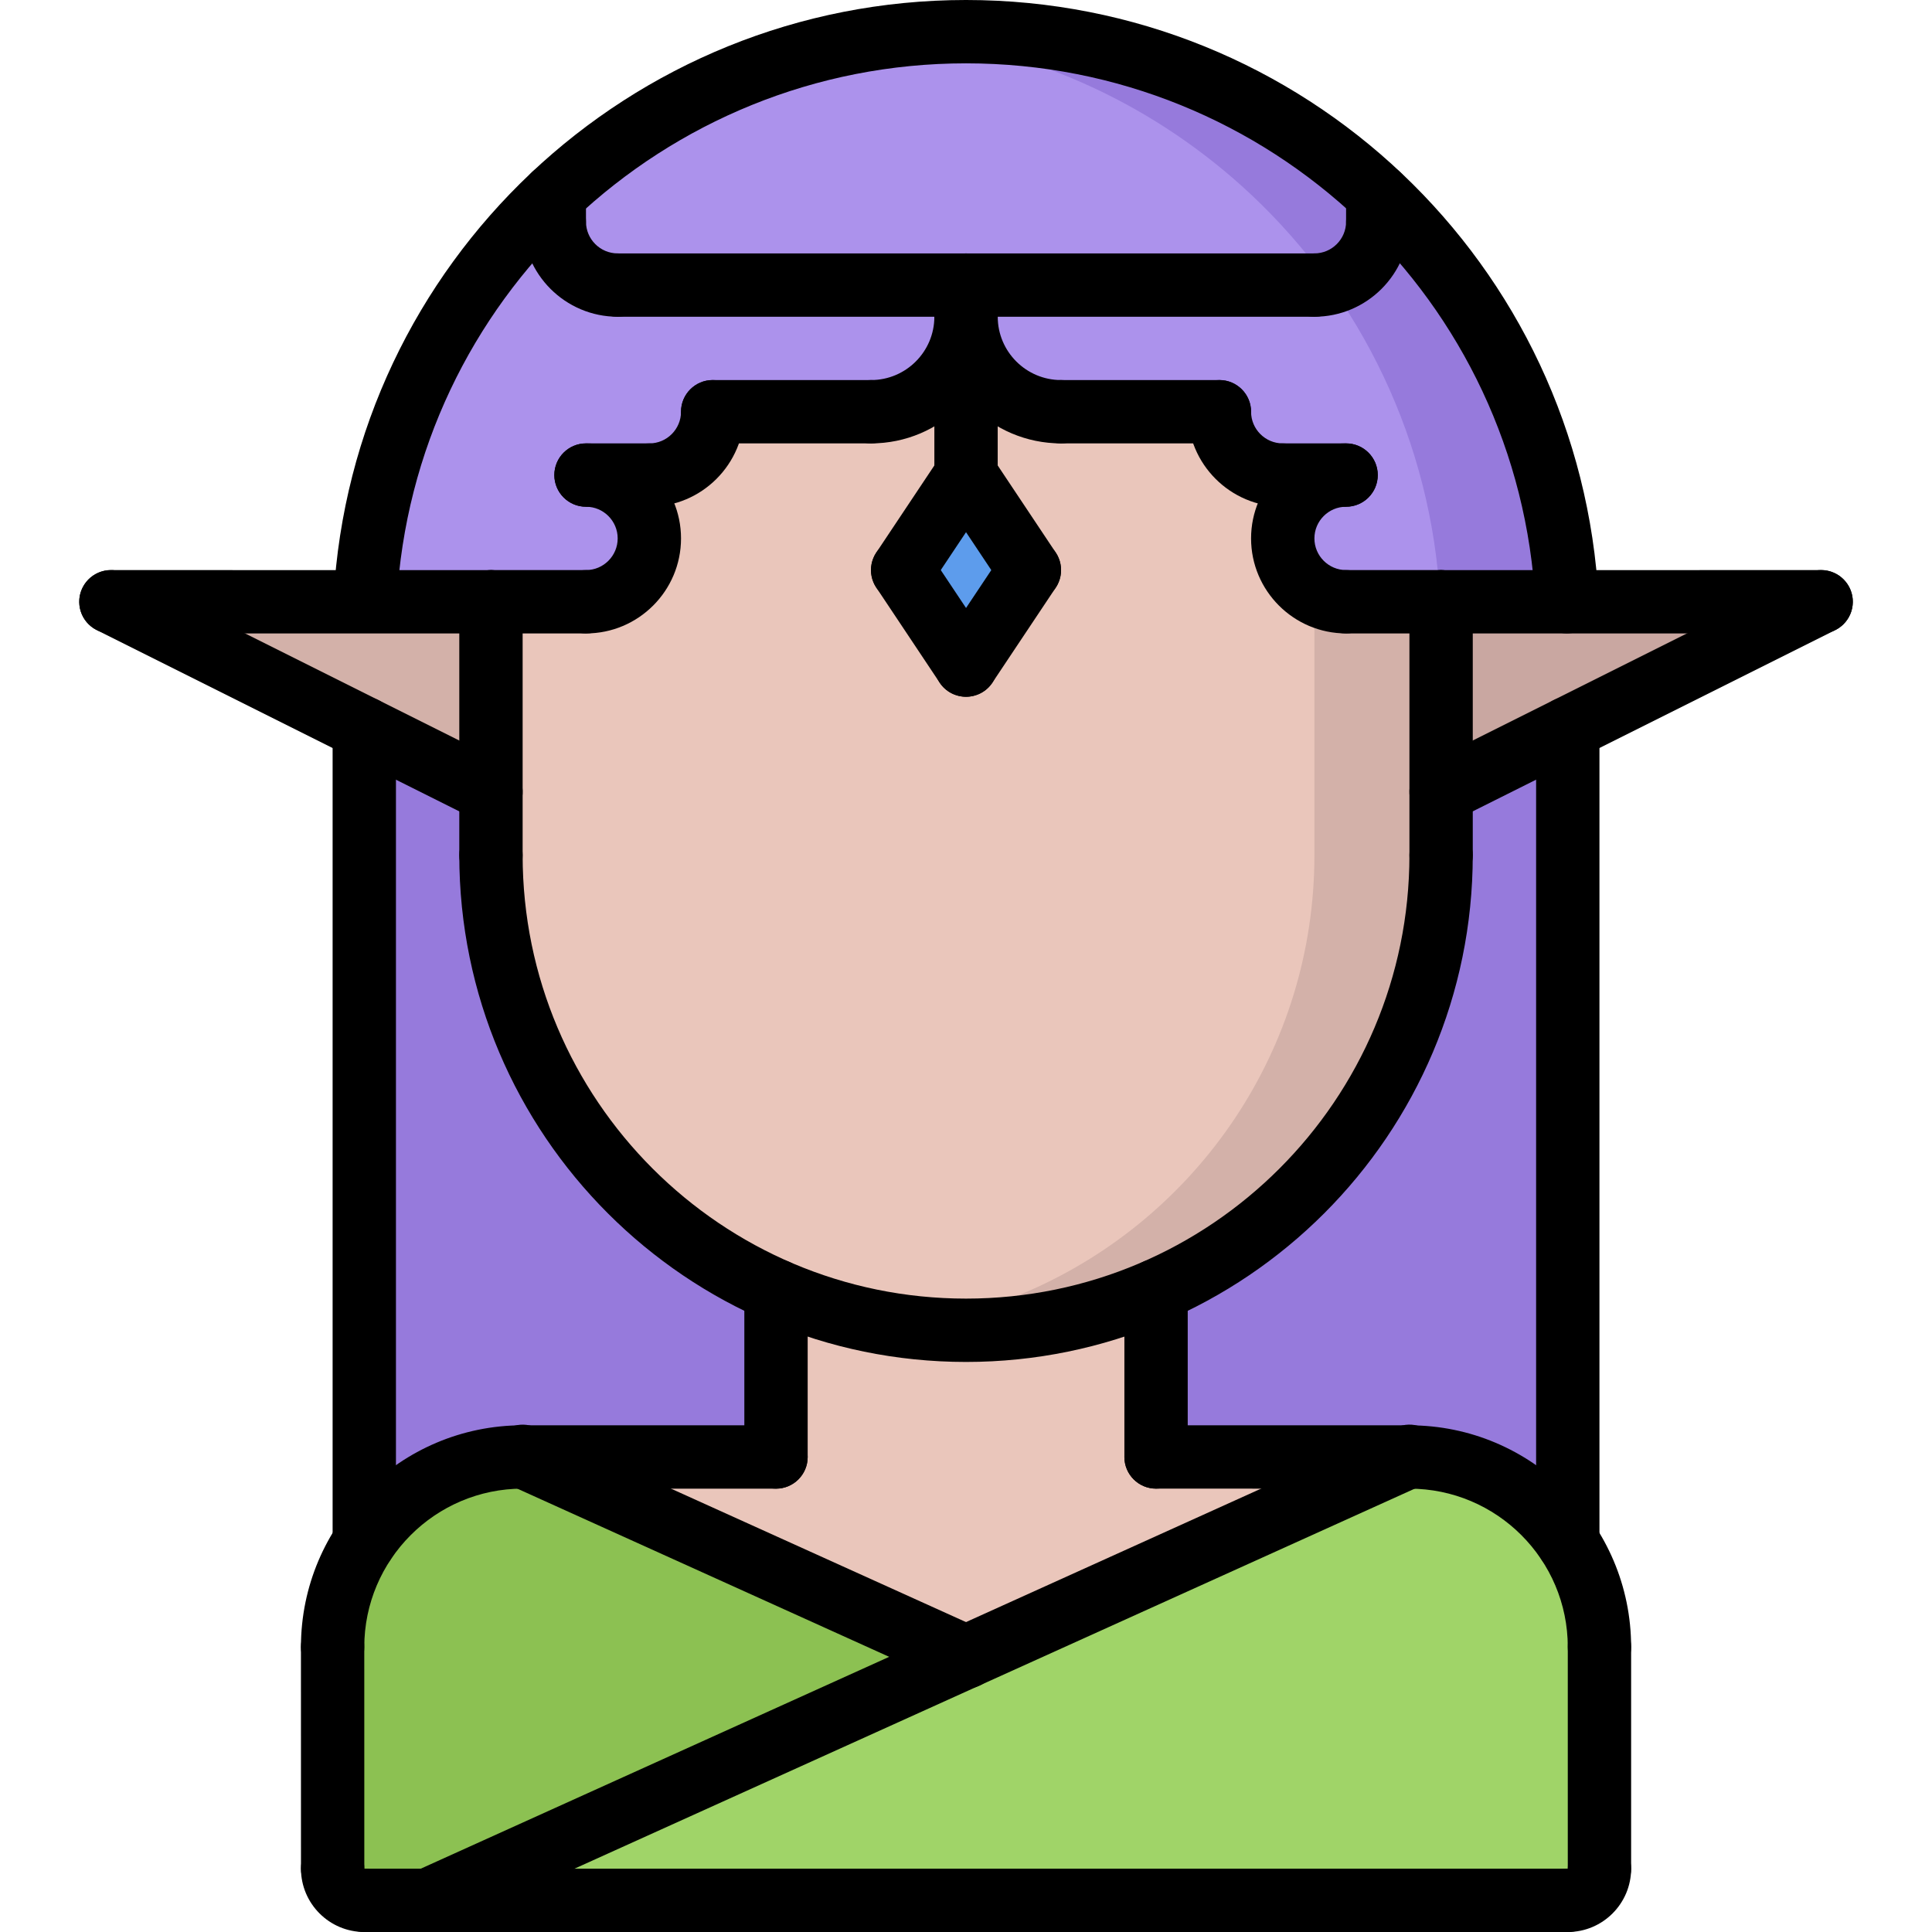 <svg height="488pt" viewBox="-20 0 488 488.016" width="488pt" xmlns="http://www.w3.org/2000/svg"><path d="m384.008 416.016v56c0 4.398-3.602 8-8 8h-288l136-61.512 111.68-50.488h.32c16.719 0 31.441 8.488 40 21.441 5.039 7.598 8 16.727 8 26.559zm0 0" fill="#a0d468"/><path d="m224.008 418.504-136 61.512h-16c-4.398 0-8-3.602-8-8v-56c0-9.832 2.961-18.961 8-26.559 8.559-12.953 23.281-21.441 40-21.441h.32zm0 0" fill="#8cc152"/><path d="m335.688 368.016-111.68 50.488-111.68-50.488h63.68v-42c14.719 6.398 30.961 10 48 10 17.039 0 33.281-3.602 48-10v42zm0 0" fill="#eac6bb"/><path d="m104.008 216.016c0 49.199 29.602 91.441 72 110v42h-64c-16.719 0-31.441 8.488-40 21.441v-205.52l32 16zm0 0" fill="#967adc"/><path d="m336.008 368.016h-64v-42c42.398-18.559 72-60.801 72-110v-16.078l32-16v205.52c-8.559-12.953-23.281-21.441-40-21.441zm0 0" fill="#967adc"/><path d="m328.008 49.145c-27.199-25.52-63.762-41.199-104-41.199-40.238 0-76.879 15.598-104 41.199v.078c-27.602 25.832-45.52 61.922-47.762 102.16v.633h31.762v-.078h24c8.879 0 16-7.121 16-16 0-8.801-7.121-16-16-16h16c8.879 0 16-7.121 16-16h40c13.281 0 24-10.723 24-24 0 13.277 10.719 24 24 24h40c0 8.879 7.199 16 16 16h16c-8.801 0-16 7.199-16 16 0 8.879 7.199 16 16 16h24v.078h31.762v-.078c-2.082-40.48-20.082-76.793-47.762-102.793zm0 0" fill="#ac92ec"/><path d="m328.008 49.145c-27.199-25.52-63.762-41.199-104-41.199-5.414 0-10.75.328-16.016.879 33.887 3.551 64.473 18.223 88.016 40.32 27.68 26 45.68 62.312 47.762 102.801h.238v.07h31.762v-.078c-2.082-40.48-20.082-76.793-47.762-102.793zm0 0" fill="#967adc"/><path d="m224.008 119.938 16 24.078-16 23.922-16-24zm0 0" fill="#5d9cec"/><path d="m440.008 151.938-96 48v-47.922h31.762zm0 0" fill="#c9a7a1"/><path d="m224.008 119.938-16 24 16 24 16-23.922zm120 80v16.078c0 49.199-29.602 91.441-72 110-14.719 6.398-30.961 10-48 10-17.039 0-33.281-3.602-48-10-42.398-18.559-72-60.801-72-110v-64.078h24c8.879 0 16-7.121 16-16 0-8.801-7.121-16-16-16h16c8.879 0 16-7.121 16-16h40c13.281 0 24-10.723 24-24 0 13.277 10.719 24 24 24h40c0 8.879 7.199 16 16 16h16c-8.801 0-16 7.199-16 16 0 8.879 7.199 16 16 16h24zm0 0" fill="#eac6bb"/><g fill="#d3b1a9"><path d="m312.008 119.938v2.23c2.367-1.383 5.082-2.23 8-2.23zm0 0"/><path d="m320.008 151.938c-2.918 0-5.633-.84-8-2.219v66.297c0 49.199-29.602 91.441-72 110-10.023 4.359-20.801 7.297-32 8.809 5.25.703 10.559 1.191 16 1.191 17.039 0 33.281-3.602 48-10 42.398-18.559 72-60.801 72-110v-64.078zm0 0"/><path d="m104.008 152.016v47.922l-96-48 64.238.078zm0 0"/></g><path d="m64.008 424.039c-4.422 0-8-3.574-8-8 0-30.887 25.129-56.016 56.016-56.016 4.426 0 8 3.578 8 8 0 4.426-3.574 8-8 8-22.062 0-40.016 17.953-40.016 40.016 0 4.426-3.574 8-8 8zm0 0"/><path d="m384.008 424.031c-4.422 0-8-3.574-8-8 0-22.055-17.945-40-40-40-4.422 0-8-3.574-8-8 0-4.422 3.578-8 8-8 30.871 0 56 25.129 56 56 0 4.426-3.574 8-8 8zm0 0"/><path d="m176.008 376.031-63.984-.008c-4.422 0-8-3.582-8-8 0-4.422 3.586-8 8-8l63.984.008c4.426 0 8 3.586 8 8 0 4.426-3.582 8-8 8zm0 0"/><path d="m336.008 376.031-64-.008c-4.422 0-8-3.582-8-8 0-4.422 3.586-8 8-8l64 .008c4.426 0 8 3.586 8 8 0 4.426-3.582 8-8 8zm0 0"/><path d="m64.016 480.016c-4.414 0-8-3.574-8-8l-.008-55.977c0-4.414 3.578-8 8-8 4.418 0 8 3.578 8 8l.008 55.977c0 4.418-3.574 8-8 8zm0 0"/><path d="m72.016 488.016c-8.824 0-16-7.176-16-16 0-4.422 3.578-8 8-8 4.426 0 8 3.578 8 8v.016c4.426 0 8 3.57 8 7.992 0 4.418-3.574 7.992-8 7.992zm0 0"/><path d="m376.008 488.016c-4.422 0-8-3.574-8-8 0-4.422 3.578-8 8-8h.016c0-4.422 3.57-8 7.992-8 4.418 0 7.992 3.578 7.992 8 0 8.824-7.176 16-16 16zm0 0"/><path d="m384.008 480.016c-4.422 0-8-3.574-8-8v-55.984c0-4.422 3.578-8 8-8 4.426 0 8 3.578 8 8v55.984c0 4.426-3.574 8-8 8zm0 0"/><path d="m376.008 488.016h-303.992c-4.422 0-8-3.574-8-8 0-4.422 3.578-8 8-8h303.992c4.426 0 8 3.578 8 8 0 4.426-3.574 8-8 8zm0 0"/><path d="m176.008 376.031c-4.422 0-8-3.574-8-8v-42c0-4.422 3.578-8 8-8 4.426 0 8 3.578 8 8v42c0 4.426-3.574 8-8 8zm0 0"/><path d="m272.008 376.023c-4.422 0-8-3.574-8-8v-41.992c0-4.422 3.578-8 8-8 4.426 0 8 3.578 8 8v41.992c0 4.426-3.574 8-8 8zm0 0"/><path d="m224.008 344.023c-70.574 0-128-57.422-128-128 0-4.414 3.578-8 8-8 4.426 0 8 3.586 8 8 0 61.762 50.238 112 112 112 61.762 0 112-50.238 112-112 0-4.414 3.578-8 8-8 4.426 0 8 3.586 8 8 0 70.578-57.422 128-128 128zm0 0"/><path d="m104.008 224.023c-4.422 0-8-3.582-8-8v-64.008c0-4.414 3.578-8 8-8 4.426 0 8 3.586 8 8v64.008c0 4.418-3.574 8-8 8zm0 0"/><path d="m344.008 224.023c-4.422 0-8-3.582-8-8v-64.008c0-4.414 3.578-8 8-8 4.426 0 8 3.586 8 8v64.008c0 4.418-3.574 8-8 8zm0 0"/><path d="m304.008 128c-13.23 0-24-10.77-24-24 0-4.414 3.578-8 8-8 4.426 0 8 3.586 8 8 0 4.406 3.586 8 8 8 4.426 0 8 3.586 8 8s-3.574 8-8 8zm0 0"/><path d="m320.008 160c-13.23 0-24-10.77-24-24s10.77-24 24-24c4.426 0 8 3.586 8 8s-3.574 8-8 8c-4.414 0-8 3.594-8 8s3.586 8 8 8c4.426 0 8 3.586 8 8s-3.574 8-8 8zm0 0"/><path d="m320.008 128h-16c-4.422 0-8-3.586-8-8s3.578-8 8-8h16c4.426 0 8 3.586 8 8s-3.574 8-8 8zm0 0"/><path d="m344.008 160h-24c-4.422 0-8-3.586-8-8s3.578-8 8-8h24c4.426 0 8 3.586 8 8s-3.574 8-8 8zm0 0"/><path d="m144.016 128c-4.422 0-8-3.586-8-8s3.578-8 8-8c4.418 0 8-3.594 8-8 0-4.414 3.578-8 8-8 4.426 0 8 3.586 8 8 0 13.23-10.77 24-24 24zm0 0"/><path d="m128.016 160c-4.422 0-8-3.586-8-8s3.578-8 8-8c4.418 0 8-3.594 8-8s-3.582-8-8-8c-4.422 0-8-3.586-8-8s3.578-8 8-8c13.23 0 24 10.77 24 24s-10.77 24-24 24zm0 0"/><path d="m144.016 128h-16c-4.422 0-8-3.586-8-8s3.578-8 8-8h16c4.426 0 8 3.586 8 8s-3.574 8-8 8zm0 0"/><path d="m128.016 160h-24c-4.422 0-8-3.586-8-8s3.578-8 8-8h24c4.426 0 8 3.586 8 8s-3.574 8-8 8zm0 0"/><path d="m200.008 112h-39.992c-4.422 0-8-3.586-8-8s3.578-8 8-8h39.992c4.426 0 8 3.586 8 8s-3.574 8-8 8zm0 0"/><path d="m375.801 160c-4.227 0-7.762-3.312-7.984-7.586-3.977-76.492-67.145-136.414-143.809-136.414-76.367 0-139.52 59.664-143.785 135.832-.238 4.406-4.094 7.719-8.43 7.543-4.418-.246-7.793-4.023-7.535-8.43 4.727-84.641 74.902-150.945 159.75-150.945 85.176 0 155.367 66.586 159.793 151.586.223 4.406-3.168 8.168-7.578 8.398-.145.016-.285.016-.422.016zm0 0"/><path d="m200.008 112c-4.422 0-8-3.586-8-8s3.578-8 8-8c8.824 0 16-7.176 16-16 0-4.414 3.578-8 8-8 4.426 0 8 3.586 8 8 0 17.648-14.352 32-32 32zm0 0"/><path d="m288.008 112h-39.992c-4.422 0-8-3.586-8-8s3.578-8 8-8h39.992c4.426 0 8 3.586 8 8s-3.574 8-8 8zm0 0"/><path d="m248.016 112c-17.648 0-32-14.352-32-32 0-4.414 3.578-8 8-8 4.426 0 8 3.586 8 8 0 8.824 7.176 16 16 16 4.426 0 8 3.586 8 8s-3.574 8-8 8zm0 0"/><path d="m88.023 488.016c-3.047 0-5.961-1.75-7.297-4.703-1.824-4.023-.031-8.77 3.992-10.586l247.992-112.16c4.031-1.824 8.777-.031 10.586 3.992 1.824 4.027.031 8.77-3.992 10.586l-247.992 112.16c-1.074.488-2.184.711-3.289.711zm0 0"/><path d="m224.039 426.527c-1.102 0-2.215-.223-3.285-.711l-112.027-50.664c-4.023-1.824-5.816-6.559-3.992-10.586 1.824-4.023 6.547-5.812 10.586-3.992l112.023 50.672c4.023 1.824 5.816 6.562 3.992 10.586-1.336 2.953-4.246 4.695-7.297 4.695zm0 0"/><path d="m376.008 397.48c-4.422 0-8-3.578-8-8v-205.48c0-4.414 3.578-8 8-8 4.426 0 8 3.586 8 8v205.48c0 4.414-3.574 8-8 8zm0 0"/><path d="m344.008 160.008c-4.414 0-8-3.582-8-8 0-4.414 3.578-8 8-8l96-.008c4.418 0 8 3.586 8 8s-3.574 8-8 8zm0 0"/><path d="m344.016 208c-2.938 0-5.758-1.617-7.168-4.426-1.977-3.949-.375-8.758 3.578-10.734l96-48c3.949-1.977 8.75-.375 10.734 3.574 1.977 3.953.375 8.762-3.574 10.738l-96 48c-1.145.574-2.371.848-3.57.848zm0 0"/><path d="m72.008 397.48c-4.422 0-8-3.578-8-8v-205.48c0-4.414 3.578-8 8-8 4.426 0 8 3.586 8 8v205.48c0 4.414-3.574 8-8 8zm0 0"/><path d="m104.008 160.008-96-.008c-4.422 0-8-3.586-8-8s3.586-8 8-8l96 .008c4.426 0 8 3.586 8 8 0 4.418-3.582 8-8 8zm0 0"/><path d="m104 208c-1.199 0-2.426-.273-3.566-.84l-96-48c-3.953-1.977-5.555-6.785-3.578-10.734 1.984-3.953 6.785-5.555 10.738-3.578l96 48c3.949 1.977 5.551 6.785 3.574 10.738-1.406 2.797-4.23 4.414-7.168 4.414zm0 0"/><path d="m224.008 128c-4.422 0-8-3.586-8-8v-40c0-4.414 3.578-8 8-8 4.426 0 8 3.586 8 8v40c0 4.414-3.574 8-8 8zm0 0"/><path d="m136.016 80.008c-13.23 0-24.008-10.77-24.008-24.008 0-4.414 3.578-8 8-8 4.426 0 8 3.586 8 8s3.594 8.008 8.008 8.008c4.426 0 8 3.586 8 8 0 4.418-3.574 8-8 8zm0 0"/><path d="m224.008 80.008h-87.992c-4.422 0-8-3.582-8-8 0-4.414 3.578-8 8-8h87.992c4.426 0 8 3.586 8 8 0 4.418-3.574 8-8 8zm0 0"/><path d="m120.008 64c-4.422 0-8-3.586-8-8v-6.84c0-4.418 3.578-8 8-8 4.426 0 8 3.582 8 8v6.84c0 4.414-3.574 8-8 8zm0 0"/><path d="m312 80.008c-4.426 0-8-3.582-8-8 0-4.414 3.574-8 8-8 4.414 0 8.008-3.594 8.008-8.008s3.578-8 8-8c4.426 0 8 3.586 8 8 0 13.238-10.777 24.008-24.008 24.008zm0 0"/><path d="m312 80.008h-87.992c-4.422 0-8-3.582-8-8 0-4.414 3.578-8 8-8h87.992c4.426 0 8 3.586 8 8 0 4.418-3.574 8-8 8zm0 0"/><path d="m328.008 64c-4.422 0-8-3.586-8-8v-6.84c0-4.418 3.578-8 8-8 4.426 0 8 3.582 8 8v6.84c0 4.414-3.574 8-8 8zm0 0"/><path d="m240.016 152.008c-2.582 0-5.129-1.246-6.664-3.559l-16-24.008c-2.457-3.672-1.457-8.648 2.215-11.098 3.691-2.465 8.641-1.465 11.098 2.215l16 24.008c2.457 3.672 1.457 8.648-2.215 11.098-1.371.91-2.914 1.344-4.434 1.344zm0 0"/><path d="m224 176c-1.52 0-3.07-.434-4.434-1.344-3.68-2.457-4.672-7.418-2.215-11.098l16-23.992c2.449-3.68 7.418-4.672 11.098-2.215 3.68 2.457 4.672 7.418 2.215 11.098l-16 23.992c-1.535 2.312-4.078 3.559-6.664 3.559zm0 0"/><path d="m224.016 176c-2.582 0-5.129-1.246-6.664-3.559l-16-24c-2.457-3.672-1.465-8.648 2.215-11.098 3.68-2.465 8.648-1.465 11.098 2.215l16 24c2.457 3.672 1.465 8.648-2.215 11.098-1.371.91-2.914 1.344-4.434 1.344zm0 0"/><path d="m208 152c-1.52 0-3.062-.434-4.434-1.344-3.68-2.449-4.672-7.418-2.215-11.098l16-24c2.441-3.68 7.402-4.68 11.098-2.215 3.68 2.449 4.672 7.418 2.215 11.098l-16 24c-1.535 2.312-4.078 3.559-6.664 3.559zm0 0"/></svg>